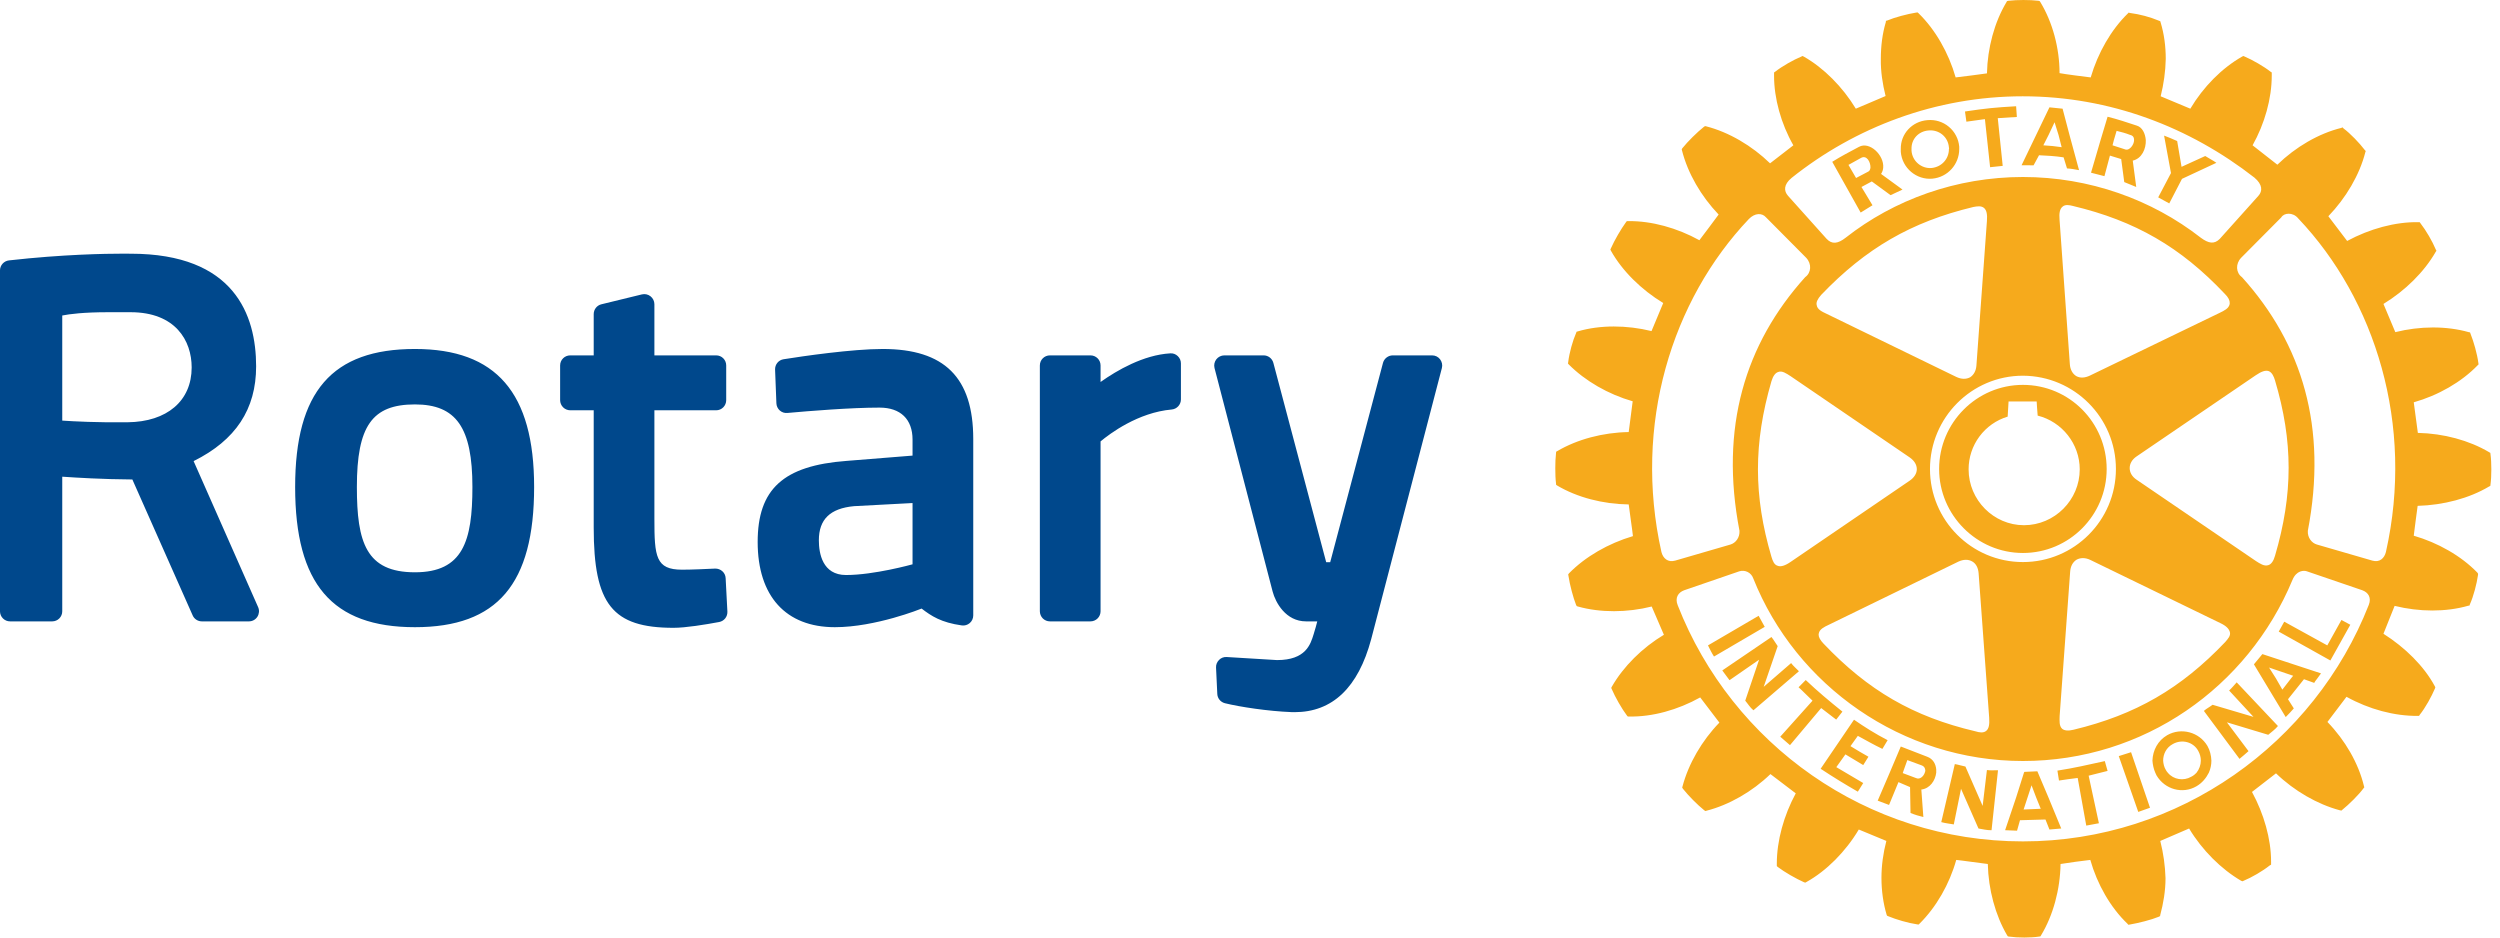 <svg width="120" height="45" viewBox="0 0 120 45" fill="none" xmlns="http://www.w3.org/2000/svg">
<path d="M56.169 16.961C54.882 17.038 53.616 17.775 52.827 18.335V17.541C52.827 17.273 52.61 17.058 52.342 17.058H50.396C50.13 17.058 49.913 17.273 49.913 17.541V29.341C49.913 29.469 49.964 29.593 50.054 29.684C50.145 29.775 50.268 29.826 50.396 29.826H52.342C52.405 29.826 52.468 29.814 52.527 29.789C52.586 29.765 52.64 29.729 52.685 29.684C52.73 29.639 52.766 29.586 52.79 29.527C52.814 29.468 52.827 29.405 52.827 29.341V21.187C53.266 20.82 54.624 19.798 56.243 19.656C56.491 19.633 56.684 19.424 56.684 19.173V17.443C56.684 17.377 56.671 17.312 56.645 17.252C56.618 17.191 56.58 17.137 56.532 17.092C56.435 16.998 56.302 16.948 56.169 16.961ZM40.992 24.296C39.849 24.403 39.305 24.927 39.305 25.934C39.305 26.555 39.475 27.601 40.61 27.601C41.955 27.601 43.784 27.092 43.802 27.087V24.146L40.992 24.296ZM46.716 21.073V29.54C46.716 29.681 46.655 29.815 46.55 29.906C46.443 29.999 46.301 30.04 46.166 30.02C45.176 29.881 44.705 29.571 44.237 29.211C44.217 29.22 42.028 30.105 40.073 30.105C37.718 30.105 36.368 28.616 36.368 26.015C36.368 23.474 37.603 22.35 40.636 22.123L43.802 21.869V21.098C43.802 20.124 43.225 19.565 42.219 19.565C40.831 19.565 38.851 19.727 37.797 19.822C37.731 19.829 37.664 19.822 37.602 19.802C37.539 19.781 37.48 19.748 37.431 19.705C37.334 19.62 37.272 19.492 37.267 19.361L37.204 17.743C37.194 17.496 37.37 17.281 37.61 17.244C38.554 17.093 40.904 16.751 42.372 16.751C45.337 16.751 46.716 18.126 46.716 21.073ZM6.265 14.986H5.199C4.009 14.986 3.332 15.075 2.988 15.144V20.189C3.557 20.227 4.651 20.286 6.123 20.269C8.022 20.249 9.2 19.239 9.2 17.637C9.2 16.356 8.429 14.986 6.265 14.986ZM12.391 29.145C12.457 29.295 12.442 29.467 12.354 29.605C12.264 29.744 12.113 29.826 11.948 29.826H9.687C9.498 29.826 9.321 29.712 9.247 29.537L6.353 23.015C4.913 23.005 3.664 22.928 2.988 22.881V29.341C2.989 29.404 2.976 29.468 2.952 29.526C2.928 29.585 2.893 29.639 2.848 29.684C2.803 29.729 2.75 29.765 2.691 29.789C2.632 29.814 2.569 29.826 2.506 29.826H0.485C0.421 29.826 0.358 29.814 0.299 29.79C0.24 29.765 0.186 29.73 0.141 29.684C0.096 29.639 0.06 29.586 0.036 29.527C0.012 29.468 -0.001 29.405 -0.001 29.341V12.982C-0.001 12.735 0.185 12.527 0.431 12.499C3.024 12.207 5.098 12.176 5.867 12.176L6.275 12.178C11.248 12.178 12.294 15.12 12.294 17.585C12.294 19.643 11.311 21.131 9.293 22.133L12.391 29.145ZM69.124 17.246C69.079 17.187 69.021 17.14 68.955 17.107C68.888 17.075 68.815 17.058 68.741 17.058H66.853C66.746 17.059 66.643 17.094 66.558 17.159C66.473 17.224 66.412 17.314 66.384 17.417L63.85 26.985H63.657L61.121 17.417C61.093 17.314 61.032 17.223 60.948 17.158C60.863 17.093 60.76 17.058 60.653 17.058H58.765C58.692 17.059 58.619 17.076 58.553 17.109C58.487 17.141 58.429 17.189 58.384 17.247C58.339 17.305 58.308 17.373 58.292 17.445C58.277 17.517 58.279 17.592 58.296 17.663L61.086 28.393C61.224 28.923 61.717 29.826 62.689 29.826H63.229C63.183 30.005 63.133 30.196 63.079 30.361L63.055 30.442C62.903 30.937 62.675 31.684 61.297 31.684L58.883 31.537C58.816 31.532 58.748 31.541 58.685 31.565C58.622 31.588 58.565 31.625 58.517 31.674C58.418 31.771 58.362 31.905 58.37 32.042L58.43 33.309C58.439 33.521 58.588 33.702 58.798 33.755C59.51 33.931 60.868 34.138 61.985 34.181C62.039 34.184 62.087 34.184 62.139 34.184C63.959 34.184 65.194 33.004 65.817 30.681L69.21 17.666C69.249 17.52 69.214 17.366 69.124 17.246ZM22.676 23.378C22.676 20.522 21.901 19.412 19.916 19.412C17.859 19.412 17.13 20.45 17.13 23.378C17.13 26.033 17.573 27.47 19.916 27.47C22.223 27.47 22.676 25.97 22.676 23.378ZM25.638 23.378C25.638 28.03 23.873 30.105 19.916 30.105C15.941 30.105 14.167 28.03 14.167 23.378C14.167 18.794 15.941 16.751 19.916 16.751C23.82 16.751 25.638 18.855 25.638 23.378ZM34.831 27.752L34.915 29.357C34.92 29.473 34.884 29.588 34.812 29.68C34.74 29.771 34.637 29.834 34.523 29.856C33.845 29.982 32.913 30.135 32.33 30.135C29.393 30.135 28.498 29.009 28.498 25.323V19.694H27.372C27.243 19.693 27.12 19.642 27.029 19.551C26.938 19.46 26.887 19.337 26.886 19.208V17.541C26.886 17.273 27.104 17.058 27.372 17.058H28.498V15.078C28.498 14.853 28.65 14.658 28.866 14.606L30.812 14.131C30.955 14.097 31.106 14.128 31.224 14.221C31.341 14.313 31.411 14.452 31.411 14.602V17.058H34.376C34.644 17.058 34.858 17.273 34.858 17.541V19.208C34.858 19.475 34.644 19.694 34.376 19.694H31.411V24.913C31.411 26.718 31.475 27.345 32.739 27.345C33.206 27.345 33.935 27.311 34.327 27.292C34.588 27.286 34.82 27.483 34.831 27.752Z" fill="#00488C"/>
<path d="M88.726 7.915L88.803 8.048L89.091 8.544L89.685 8.232C89.74 8.204 89.772 8.134 89.782 8.048C89.793 7.781 89.6 7.417 89.319 7.586L88.726 7.915ZM88.105 8.048L87.948 7.767C88.361 7.505 88.803 7.278 89.231 7.049C89.734 6.77 90.444 7.444 90.394 8.048C90.385 8.156 90.355 8.252 90.291 8.349L91.32 9.099L90.748 9.368L89.847 8.709L89.35 8.975L89.879 9.852L89.312 10.203L88.105 8.048ZM101.701 36.293L102.637 38.972L103.2 38.772L102.291 36.106L101.701 36.293ZM97.956 38.821L97.736 38.279L97.514 37.694L97.133 38.857L97.956 38.821ZM98.326 38.279L98.939 39.768L98.373 39.817L98.183 39.336L96.959 39.371L96.818 39.873L96.245 39.85L96.774 38.279L97.15 37.088L97.169 37.05L97.793 37.022L97.825 37.097L98.326 38.279ZM101.401 6.975L102.034 7.18C102.208 7.229 102.436 6.958 102.436 6.722C102.436 6.609 102.397 6.509 102.246 6.476C102.013 6.385 101.852 6.345 101.597 6.281L101.466 6.722L101.401 6.975ZM101.013 8.456L100.369 8.29L100.828 6.722L101.164 5.603C101.65 5.723 102.11 5.88 102.571 6.031C102.832 6.111 102.971 6.406 102.998 6.722C103.015 7.149 102.803 7.613 102.372 7.71L102.539 8.975L101.964 8.74L101.817 7.635L101.276 7.469L101.013 8.456ZM92.407 36.933C92.391 36.854 92.358 36.791 92.261 36.746L91.552 36.484L91.391 36.933L91.335 37.097L91.33 37.108L91.976 37.35C92.153 37.429 92.325 37.27 92.387 37.097C92.407 37.05 92.426 36.99 92.407 36.933ZM92.939 36.933V37.088C92.895 37.466 92.639 37.849 92.224 37.898L92.321 39.217C92.129 39.173 91.91 39.109 91.705 39.022L91.683 37.781L91.126 37.542L90.674 38.637L90.13 38.431L90.703 37.097L90.772 36.933L91.238 35.833L92.505 36.323C92.788 36.425 92.917 36.676 92.939 36.933ZM101.031 36.533C100.207 36.713 99.573 36.863 98.756 36.99L98.831 37.466C99.133 37.418 99.41 37.382 99.729 37.342L100.141 39.629L100.747 39.516L100.255 37.233L101.164 37.004L101.031 36.533ZM104.124 9.764L104.735 8.585L106.386 7.815C106.213 7.69 106.025 7.603 105.851 7.489L104.714 8.008L104.504 6.77C104.266 6.658 104.124 6.609 103.876 6.509L104.207 8.307L103.594 9.473L104.124 9.764ZM110.316 10.485C110.056 10.167 109.623 10.214 109.499 10.437L107.577 12.371C107.295 12.664 107.322 13.094 107.614 13.303C110.515 16.518 111.727 20.522 110.776 25.479C110.755 25.805 110.96 26.065 111.213 26.138L113.871 26.909C114.224 27.011 114.451 26.796 114.525 26.492C115.894 20.389 114.021 14.389 110.316 10.485ZM113.39 28.332L110.73 27.423C110.591 27.371 110.228 27.371 110.037 27.84C107.89 32.998 102.89 36.528 97.1 36.528C91.302 36.528 86.211 32.917 84.155 27.759C84.109 27.627 84.014 27.519 83.889 27.456C83.764 27.393 83.62 27.381 83.487 27.423L80.842 28.332C80.556 28.436 80.382 28.691 80.533 29.059C83.132 35.699 89.592 40.387 97.1 40.387C104.606 40.387 111.097 35.667 113.703 29.031C113.838 28.683 113.675 28.436 113.39 28.332ZM80.409 26.909L83.061 26.138C83.31 26.065 83.515 25.805 83.495 25.479C82.542 20.531 83.752 16.518 86.649 13.303C86.942 13.094 86.974 12.664 86.694 12.371L84.765 10.429C84.577 10.214 84.236 10.214 83.945 10.513C80.247 14.409 78.381 20.389 79.75 26.502C79.826 26.796 80.057 27.011 80.409 26.909ZM107.024 14.538C107.032 14.42 106.959 14.27 106.793 14.107C104.67 11.857 102.488 10.598 99.496 9.885C99.328 9.843 99.133 9.803 99.004 9.919C98.87 10.025 98.831 10.233 98.858 10.543L99.352 17.476C99.367 17.738 99.485 17.946 99.66 18.052C99.852 18.16 100.082 18.14 100.32 18.026L106.554 15.012C106.753 14.915 106.982 14.809 107.024 14.596C107.024 14.583 107.032 14.565 107.024 14.538ZM108.285 26.93C108.471 27.049 108.684 27.196 108.88 27.127C109.012 27.087 109.126 26.942 109.2 26.68C110.072 23.717 110.072 21.186 109.2 18.258C109.146 18.074 109.06 17.884 108.906 17.816C108.752 17.759 108.556 17.823 108.276 18.013L102.558 21.907C102.337 22.055 102.225 22.259 102.225 22.469C102.225 22.678 102.337 22.881 102.558 23.027L108.285 26.93ZM98.987 34.986C99.092 35.068 99.266 35.093 99.531 35.027C102.506 34.312 104.686 33.05 106.812 30.816C106.939 30.668 107.078 30.517 107.036 30.349C106.998 30.188 106.861 30.042 106.571 29.906L100.335 26.876C100.099 26.763 99.87 26.763 99.679 26.863C99.496 26.979 99.384 27.175 99.367 27.449L98.863 34.362C98.858 34.588 98.831 34.847 98.987 34.986ZM97.1 26.979C99.563 26.979 101.564 24.978 101.564 22.512C101.564 20.046 99.563 18.043 97.1 18.034C94.638 18.034 92.639 20.047 92.639 22.512C92.639 24.977 94.638 26.979 97.1 26.979ZM87.293 30.465C87.293 30.583 87.373 30.731 87.524 30.888C89.668 33.145 91.839 34.403 94.82 35.103C95.012 35.162 95.198 35.191 95.331 35.087C95.465 34.986 95.504 34.778 95.481 34.452C95.481 34.441 94.974 27.52 94.974 27.52C94.953 27.258 94.853 27.058 94.67 26.952C94.483 26.843 94.253 26.843 94.005 26.957L87.785 29.988C87.568 30.089 87.333 30.203 87.301 30.407C87.301 30.421 87.293 30.447 87.293 30.465ZM87.203 14.649C87.23 14.858 87.467 14.964 87.674 15.062L93.9 18.091C94.147 18.209 94.376 18.209 94.565 18.11C94.74 17.997 94.853 17.797 94.869 17.532L95.372 10.614C95.4 10.281 95.353 10.084 95.233 9.982C95.1 9.869 94.905 9.901 94.718 9.936C91.736 10.654 89.56 11.917 87.416 14.155C87.243 14.351 87.163 14.515 87.203 14.649ZM85.953 18.059C85.749 17.928 85.533 17.777 85.356 17.855C85.211 17.899 85.106 18.052 85.03 18.297C84.165 21.272 84.165 23.793 85.03 26.728C85.089 26.919 85.155 27.109 85.329 27.158C85.471 27.217 85.68 27.158 85.953 26.969L91.665 23.072C91.878 22.928 92.007 22.726 92.007 22.522C92.007 22.299 91.878 22.105 91.665 21.956L85.953 18.059ZM85.828 9.402L87.674 11.461C87.931 11.738 88.216 11.704 88.589 11.412C90.92 9.58 93.912 8.496 97.1 8.496C100.291 8.496 103.286 9.576 105.64 11.412C106.008 11.684 106.284 11.738 106.554 11.461L108.401 9.402C108.609 9.174 108.609 8.86 108.21 8.524C105.115 6.111 101.293 4.622 97.092 4.622C92.917 4.622 89.042 6.111 86.001 8.536C85.604 8.86 85.622 9.174 85.828 9.402ZM119.584 22.529C119.584 22.792 119.572 23.054 119.543 23.264L119.536 23.322L119.475 23.353C118.52 23.922 117.285 24.247 116.047 24.281C116.017 24.437 115.884 25.557 115.86 25.714C117.015 26.048 118.134 26.68 118.914 27.487L118.946 27.537V27.588C118.884 28.029 118.728 28.621 118.556 29.004L118.536 29.066L118.48 29.074C117.398 29.386 116.122 29.374 114.942 29.082L114.406 30.421C115.44 31.076 116.354 31.974 116.868 32.934L116.896 32.988L116.879 33.044C116.718 33.427 116.415 33.979 116.145 34.312L116.116 34.362H116.047C114.942 34.374 113.709 34.047 112.632 33.446L111.717 34.654C112.566 35.529 113.209 36.639 113.47 37.733L113.487 37.791L113.456 37.829C113.209 38.164 112.756 38.608 112.427 38.874L112.389 38.908L112.307 38.892C111.244 38.608 110.121 37.965 109.248 37.12C109.118 37.217 108.227 37.914 108.095 38.013C108.665 39.061 109.012 40.264 109.012 41.353V41.505L108.945 41.542C108.617 41.807 108.07 42.124 107.681 42.283L107.641 42.301L107.577 42.279C106.62 41.721 105.704 40.811 105.077 39.768L103.693 40.365C103.842 40.95 103.927 41.55 103.945 42.155C103.945 42.761 103.84 43.368 103.693 43.916L103.684 43.971L103.627 44.002C103.263 44.153 102.65 44.306 102.225 44.379L102.159 44.389L102.122 44.343C101.298 43.558 100.667 42.442 100.335 41.276C100.189 41.287 99.065 41.44 98.906 41.472C98.887 42.696 98.552 43.936 97.97 44.897L97.939 44.947L97.873 44.956C97.483 45.016 96.858 45.016 96.433 44.956L96.38 44.947L96.343 44.897C95.779 43.936 95.442 42.696 95.415 41.472C95.248 41.456 94.063 41.287 93.9 41.276C93.575 42.435 92.939 43.544 92.136 44.338L92.093 44.379L92.028 44.37C91.588 44.306 91.011 44.136 90.623 43.974L90.577 43.952L90.557 43.903C90.394 43.357 90.31 42.745 90.31 42.137C90.31 41.542 90.394 40.946 90.545 40.365L89.222 39.817C88.589 40.878 87.674 41.8 86.708 42.337L86.656 42.366L86.595 42.349C86.196 42.171 85.669 41.868 85.329 41.612L85.287 41.571V41.456C85.287 40.353 85.622 39.141 86.196 38.081C86.069 37.981 85.112 37.255 84.981 37.156C84.107 38.001 82.992 38.637 81.915 38.914L81.86 38.931L81.801 38.892C81.472 38.627 81.049 38.199 80.781 37.862L80.745 37.803L80.761 37.746C81.049 36.658 81.692 35.548 82.531 34.685C82.435 34.555 81.713 33.617 81.61 33.476C80.544 34.074 79.3 34.419 78.194 34.392H78.135L78.098 34.354C77.84 34.012 77.53 33.464 77.364 33.077L77.339 33.02L77.364 32.968C77.921 31.992 78.829 31.092 79.867 30.469L79.282 29.113C78.103 29.408 76.82 29.416 75.742 29.113L75.689 29.097L75.656 29.048C75.511 28.683 75.35 28.071 75.285 27.638L75.273 27.571L75.312 27.52C76.097 26.719 77.2 26.084 78.381 25.734C78.369 25.569 78.194 24.378 78.178 24.213C76.944 24.197 75.707 23.878 74.743 23.305L74.694 23.272L74.689 23.205C74.663 23.006 74.654 22.743 74.654 22.478C74.654 22.219 74.663 21.966 74.689 21.749L74.694 21.683L74.743 21.656C75.707 21.087 76.944 20.758 78.178 20.739C78.203 20.577 78.349 19.418 78.369 19.262C77.2 18.927 76.086 18.287 75.295 17.488L75.262 17.449L75.273 17.387C75.325 16.942 75.492 16.346 75.656 15.977L75.675 15.923L75.733 15.907C76.799 15.591 78.088 15.6 79.273 15.892C79.338 15.747 79.77 14.703 79.835 14.545C78.79 13.912 77.872 13.011 77.325 12.037L77.298 11.976L77.325 11.917C77.498 11.526 77.806 10.996 78.048 10.664L78.088 10.614H78.154C79.273 10.598 80.505 10.941 81.57 11.531C81.669 11.412 82.395 10.429 82.494 10.298C81.65 9.417 81.011 8.313 80.735 7.219L80.723 7.173L80.745 7.124C81.016 6.786 81.464 6.345 81.791 6.085L81.844 6.053L81.894 6.063C82.992 6.345 84.1 7 84.963 7.84C85.089 7.739 85.953 7.073 86.081 6.975C85.487 5.935 85.155 4.719 85.155 3.64V3.478L85.21 3.441C85.533 3.186 86.081 2.872 86.472 2.713L86.514 2.687L86.579 2.715C87.541 3.26 88.446 4.172 89.079 5.217C89.231 5.159 90.355 4.67 90.508 4.609C90.362 4.026 90.27 3.425 90.28 2.827C90.28 2.205 90.355 1.613 90.518 1.068L90.526 1L90.585 0.985C90.946 0.833 91.552 0.671 91.976 0.604L92.045 0.596L92.093 0.639C92.895 1.419 93.534 2.537 93.871 3.716C94.036 3.699 95.216 3.55 95.374 3.522C95.4 2.308 95.731 1.068 96.31 0.104L96.335 0.055L96.396 0.038C96.818 -0.012 97.441 -0.012 97.851 0.038L97.905 0.055L97.939 0.104C98.522 1.068 98.858 2.308 98.858 3.51C99.036 3.55 100.189 3.699 100.354 3.716C100.699 2.537 101.333 1.428 102.139 0.644L102.176 0.604L102.228 0.621C102.715 0.684 103.192 0.812 103.645 1L103.693 1.019L103.712 1.085C103.876 1.625 103.956 2.214 103.956 2.827C103.945 3.43 103.857 4.038 103.712 4.622L105.136 5.217C105.757 4.172 106.651 3.267 107.624 2.715L107.681 2.687L107.739 2.713C108.124 2.877 108.663 3.186 108.995 3.448L109.044 3.478V3.629C109.044 4.737 108.701 5.945 108.124 6.975L109.313 7.906C110.187 7.056 111.296 6.406 112.389 6.138L112.438 6.111L112.486 6.162C112.815 6.406 113.258 6.869 113.509 7.2L113.556 7.25L113.536 7.306C113.258 8.4 112.599 9.51 111.761 10.379C111.858 10.513 112.556 11.433 112.663 11.566C113.751 10.979 114.979 10.644 116.093 10.664H116.145L116.181 10.715C116.451 11.06 116.761 11.597 116.912 11.966L116.949 12.037L116.912 12.091C116.359 13.057 115.45 13.95 114.406 14.589L114.975 15.943C116.145 15.648 117.431 15.64 118.497 15.943L118.561 15.955L118.584 16.017C118.733 16.388 118.907 16.99 118.963 17.433L118.973 17.488L118.929 17.532C118.146 18.343 117.032 18.979 115.86 19.311L116.057 20.779C117.29 20.805 118.52 21.137 119.475 21.703L119.536 21.739L119.543 21.797C119.572 22.006 119.584 22.259 119.584 22.529ZM106.998 33.145L108.167 34.41L106.204 33.829C106.041 33.953 105.931 33.997 105.786 34.123L107.496 36.425C107.641 36.311 107.793 36.172 107.929 36.055L106.892 34.672L108.875 35.27C109.012 35.151 109.206 35.017 109.341 34.849L107.361 32.753C107.256 32.868 107.134 33.02 106.998 33.145ZM105.64 36.512C105.64 36.342 105.596 36.191 105.516 36.044C105.282 35.608 104.725 35.467 104.292 35.716C103.987 35.879 103.831 36.191 103.831 36.512C103.84 36.658 103.876 36.823 103.963 36.962C103.987 37.004 104.016 37.05 104.06 37.097C104.332 37.423 104.811 37.498 105.181 37.283C105.282 37.233 105.363 37.168 105.428 37.097C105.562 36.933 105.64 36.713 105.64 36.512ZM105.958 35.807C106.078 36.018 106.137 36.262 106.147 36.512C106.147 36.707 106.106 36.907 106.025 37.088C105.894 37.35 105.698 37.586 105.428 37.742C104.767 38.128 103.913 37.898 103.512 37.217C103.498 37.178 103.48 37.136 103.453 37.088C103.372 36.907 103.333 36.707 103.317 36.512C103.333 36.011 103.578 35.548 104.026 35.288C104.697 34.907 105.562 35.136 105.958 35.807ZM108.914 32.042L109.248 32.569L109.553 33.102L109.965 32.569L110.072 32.437L108.914 32.042ZM108.594 31.397L111.408 32.322C111.342 32.406 111.289 32.486 111.229 32.569C111.181 32.633 111.123 32.697 111.083 32.779L110.591 32.602L109.824 33.563L110.103 34.003C109.989 34.133 109.86 34.276 109.714 34.419L108.188 31.888L108.594 31.397ZM111.71 30.979L109.644 29.841L109.379 30.317L111.858 31.703L112.815 29.988L112.389 29.759L111.71 30.979ZM95.372 36.962L95.167 38.684L94.34 36.794C94.147 36.757 94.025 36.707 93.831 36.676L93.181 39.462C93.383 39.516 93.575 39.537 93.782 39.572L94.129 37.862L94.967 39.768C95.156 39.797 95.372 39.857 95.594 39.85L95.904 36.973C95.741 36.965 95.547 36.99 95.372 36.962ZM95.276 5.718L95.525 8.026L96.13 7.962L95.893 5.672L96.809 5.614L96.774 5.1C95.752 5.159 95.331 5.2 94.319 5.352L94.387 5.841L95.276 5.718ZM98.08 6.975C98.387 6.99 98.673 7.024 98.96 7.065L98.809 6.476L98.619 5.868L98.333 6.476L98.08 6.975ZM97.612 7.935L97.035 7.933L98.373 5.152L99.004 5.217L99.335 6.476L99.794 8.167C99.582 8.128 99.416 8.095 99.216 8.084L99.053 7.553C98.637 7.489 98.26 7.469 97.873 7.452L97.612 7.935ZM91.753 7.238C91.79 7.739 92.235 8.105 92.716 8.064C93.193 8.016 93.548 7.635 93.548 7.156C93.565 7.132 93.548 7.104 93.548 7.073C93.507 6.568 93.074 6.215 92.572 6.262C92.093 6.298 91.736 6.675 91.753 7.156V7.238ZM91.238 7.288V7.156C91.222 6.427 91.78 5.825 92.514 5.767C92.699 5.749 92.885 5.768 93.062 5.822C93.239 5.877 93.403 5.966 93.545 6.085C93.688 6.203 93.805 6.349 93.89 6.514C93.976 6.678 94.028 6.858 94.043 7.043V7.156C94.043 7.884 93.494 8.507 92.749 8.576C91.995 8.642 91.302 8.073 91.238 7.288ZM97.15 25.21C98.619 25.21 99.827 24.002 99.827 22.529C99.827 21.305 98.977 20.242 97.808 19.949C97.793 19.829 97.76 19.27 97.76 19.27H96.411L96.368 19.998C95.825 20.161 95.35 20.496 95.012 20.952C94.674 21.408 94.492 21.961 94.493 22.529C94.493 24.002 95.698 25.21 97.15 25.21ZM97.1 26.543C94.887 26.543 93.078 24.724 93.078 22.512C93.078 20.284 94.887 18.474 97.1 18.474C99.328 18.474 101.12 20.284 101.12 22.512C101.12 24.734 99.319 26.543 97.1 26.543ZM89.176 35.321C89.56 35.529 89.936 35.747 90.355 35.947L90.606 35.529C90.025 35.229 89.481 34.886 88.992 34.546L87.391 36.901C87.997 37.303 88.552 37.641 89.176 38.001L89.435 37.586L88.143 36.823L88.58 36.21L89.435 36.724L89.685 36.323C89.41 36.172 89.123 35.998 88.823 35.815L89.176 35.321ZM85.974 31.828L84.657 32.968L85.329 31.014C85.21 30.847 85.155 30.731 85.03 30.577L82.67 32.181C82.776 32.34 82.904 32.486 83.017 32.649L84.436 31.666L83.771 33.633C83.885 33.763 84.002 33.962 84.165 34.094L86.348 32.219C86.227 32.09 86.081 31.974 85.974 31.828ZM84.414 29.558L81.983 30.979C82.071 31.151 82.164 31.351 82.272 31.514L84.707 30.089L84.414 29.558ZM87.416 33.987L85.919 35.767L85.452 35.362L87.001 33.633C86.756 33.406 86.568 33.201 86.331 32.988L86.675 32.642C87.266 33.201 87.785 33.633 88.436 34.158L88.137 34.541L87.416 33.987Z" fill="#F6AA1C"/>
</svg>

